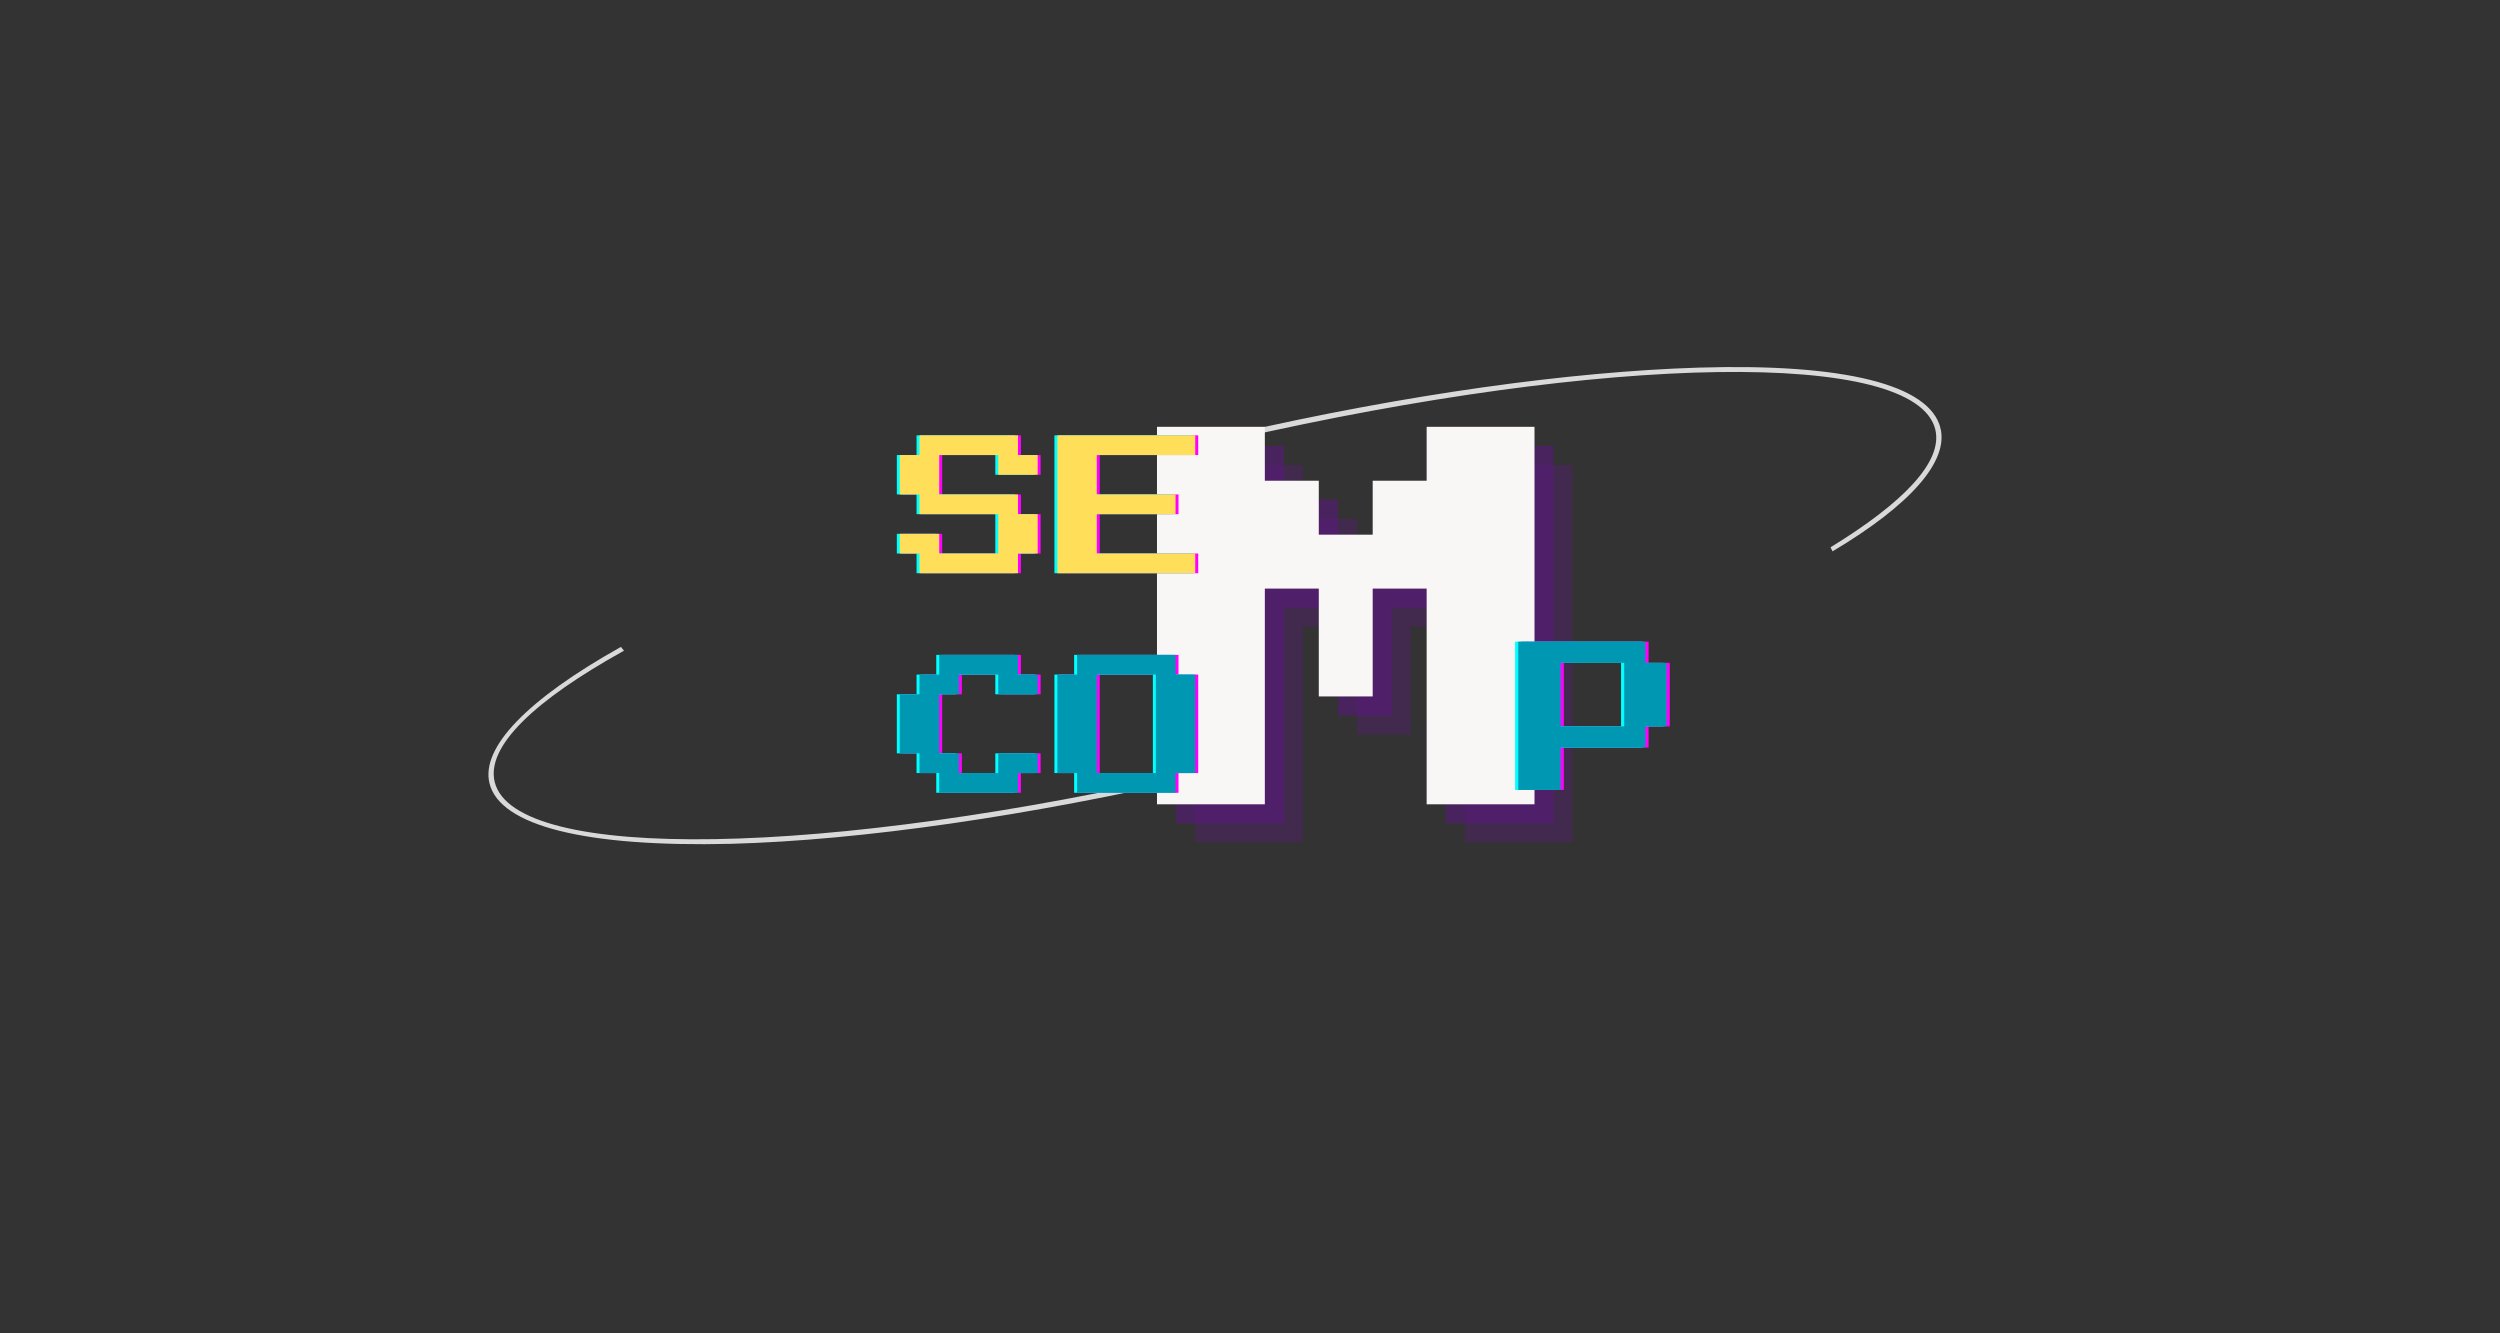 <svg xmlns="http://www.w3.org/2000/svg" xmlns:xlink="http://www.w3.org/1999/xlink" width="1200" zoomAndPan="magnify" viewBox="0 0 900 480" height="640" preserveAspectRatio="xMidYMid meet" version="1.0"><rect x="0" y="0" width="900" height="480" fill="#333333" stroke="none"/><defs><g/><clipPath id="0ba65bde58"><path d="M 444 132 L 699 132 L 699 199 L 444 199 Z M 444 132 " clip-rule="nonzero"/></clipPath><clipPath id="85f026e9f3"><path d="M 162.312 225.348 L 684.566 97.18 L 712.453 210.809 L 190.199 338.977 Z M 162.312 225.348 " clip-rule="nonzero"/></clipPath><clipPath id="e67043f7e5"><path d="M 162.312 225.348 L 684.566 97.18 L 712.453 210.809 L 190.199 338.977 Z M 162.312 225.348 " clip-rule="nonzero"/></clipPath><clipPath id="9e5d449836"><path d="M 175 232 L 434 232 L 434 304 L 175 304 Z M 175 232 " clip-rule="nonzero"/></clipPath><clipPath id="a71b5c4718"><path d="M 162.312 225.348 L 684.566 97.18 L 712.453 210.809 L 190.199 338.977 Z M 162.312 225.348 " clip-rule="nonzero"/></clipPath><clipPath id="ba1309ef44"><path d="M 162.312 225.348 L 684.566 97.18 L 712.453 210.809 L 190.199 338.977 Z M 162.312 225.348 " clip-rule="nonzero"/></clipPath></defs><g clip-path="url(#0ba65bde58)"><g clip-path="url(#85f026e9f3)"><g clip-path="url(#e67043f7e5)"><path fill="#d9d9d9" d="M 611.609 132.336 C 565.184 133.777 506.145 141.961 444.266 156.152 L 444.727 158.031 C 578.574 127.504 689.555 125.484 696.699 154.586 C 699.539 166.164 685.25 180.949 659.004 197.016 C 659.156 197.641 659.547 197.875 659.699 198.504 C 688.062 181.59 701.492 166.016 698.574 154.125 C 694.734 138.477 663.977 130.766 611.609 132.336 Z M 611.609 132.336 " fill-opacity="1" fill-rule="nonzero"/></g></g></g><g clip-path="url(#9e5d449836)"><g clip-path="url(#a71b5c4718)"><g clip-path="url(#ba1309ef44)"><path fill="#d9d9d9" d="M 432.566 277.469 C 297.547 308.613 185.234 310.629 178.094 281.527 C 174.945 268.695 192.445 252.125 224.562 234.293 C 224.562 234.293 224.484 233.977 224.484 233.977 C 224.098 233.742 224.02 233.43 223.551 232.879 C 189.711 251.801 173.066 269.156 176.215 281.988 C 179.98 297.32 210.738 305.035 263.18 303.777 C 310.312 302.496 370.211 293.766 433.027 279.348 C 432.875 278.719 432.719 278.094 432.566 277.469 Z M 432.566 277.469 " fill-opacity="1" fill-rule="nonzero"/></g></g></g><g fill="#601588" fill-opacity="0.302"><g transform="translate(430.243, 322.695)"><g><path d="M 0 -19.422 L 0 -155.312 L 38.828 -155.312 L 38.828 -135.906 L 58.25 -135.906 L 58.25 -116.484 L 77.656 -116.484 L 77.656 -135.906 L 97.078 -135.906 L 97.078 -155.312 L 135.906 -155.312 L 135.906 -19.422 L 97.078 -19.422 L 97.078 -97.078 L 77.656 -97.078 L 77.656 -58.25 L 58.25 -58.25 L 58.25 -97.078 L 38.828 -97.078 L 38.828 -19.422 Z M 0 -19.422 "/></g></g></g><g fill="#601588" fill-opacity="0.502"><g transform="translate(423.379, 315.831)"><g><path d="M 0 -19.422 L 0 -155.312 L 38.828 -155.312 L 38.828 -135.906 L 58.25 -135.906 L 58.25 -116.484 L 77.656 -116.484 L 77.656 -135.906 L 97.078 -135.906 L 97.078 -155.312 L 135.906 -155.312 L 135.906 -19.422 L 97.078 -19.422 L 97.078 -97.078 L 77.656 -97.078 L 77.656 -58.25 L 58.25 -58.25 L 58.25 -97.078 L 38.828 -97.078 L 38.828 -19.422 Z M 0 -19.422 "/></g></g></g><g fill="#f8f7f6" fill-opacity="1"><g transform="translate(416.514, 308.967)"><g><path d="M 0 -19.422 L 0 -155.312 L 38.828 -155.312 L 38.828 -135.906 L 58.25 -135.906 L 58.25 -116.484 L 77.656 -116.484 L 77.656 -135.906 L 97.078 -135.906 L 97.078 -155.312 L 135.906 -155.312 L 135.906 -19.422 L 97.078 -19.422 L 97.078 -97.078 L 77.656 -97.078 L 77.656 -58.25 L 58.25 -58.25 L 58.25 -97.078 L 38.828 -97.078 L 38.828 -19.422 Z M 0 -19.422 "/></g></g></g><g fill="#ff00ff" fill-opacity="1"><g transform="translate(324.99, 213.456)"><g><path d="M 7.094 -7.094 L 7.094 -14.188 L 0 -14.188 L 0 -21.281 L 14.188 -21.281 L 14.188 -14.188 L 35.453 -14.188 L 35.453 -28.359 L 7.094 -28.359 L 7.094 -35.453 L 0 -35.453 L 0 -49.641 L 7.094 -49.641 L 7.094 -56.734 L 42.547 -56.734 L 42.547 -49.641 L 49.641 -49.641 L 49.641 -42.547 L 35.453 -42.547 L 35.453 -49.641 L 14.188 -49.641 L 14.188 -35.453 L 42.547 -35.453 L 42.547 -28.359 L 49.641 -28.359 L 49.641 -14.188 L 42.547 -14.188 L 42.547 -7.094 Z M 7.094 -7.094 "/></g></g></g><g fill="#ff00ff" fill-opacity="1"><g transform="translate(381.719, 213.456)"><g><path d="M 0 -7.094 L 0 -56.734 L 49.641 -56.734 L 49.641 -49.641 L 14.188 -49.641 L 14.188 -35.453 L 42.547 -35.453 L 42.547 -28.359 L 14.188 -28.359 L 14.188 -14.188 L 49.641 -14.188 L 49.641 -7.094 Z M 0 -7.094 "/></g></g></g><g fill="#00ffff" fill-opacity="1"><g transform="translate(322.863, 213.456)"><g><path d="M 7.094 -7.094 L 7.094 -14.188 L 0 -14.188 L 0 -21.281 L 14.188 -21.281 L 14.188 -14.188 L 35.453 -14.188 L 35.453 -28.359 L 7.094 -28.359 L 7.094 -35.453 L 0 -35.453 L 0 -49.641 L 7.094 -49.641 L 7.094 -56.734 L 42.547 -56.734 L 42.547 -49.641 L 49.641 -49.641 L 49.641 -42.547 L 35.453 -42.547 L 35.453 -49.641 L 14.188 -49.641 L 14.188 -35.453 L 42.547 -35.453 L 42.547 -28.359 L 49.641 -28.359 L 49.641 -14.188 L 42.547 -14.188 L 42.547 -7.094 Z M 7.094 -7.094 "/></g></g></g><g fill="#00ffff" fill-opacity="1"><g transform="translate(379.591, 213.456)"><g><path d="M 0 -7.094 L 0 -56.734 L 49.641 -56.734 L 49.641 -49.641 L 14.188 -49.641 L 14.188 -35.453 L 42.547 -35.453 L 42.547 -28.359 L 14.188 -28.359 L 14.188 -14.188 L 49.641 -14.188 L 49.641 -7.094 Z M 0 -7.094 "/></g></g></g><g fill="#ffde59" fill-opacity="1"><g transform="translate(323.926, 213.456)"><g><path d="M 7.094 -7.094 L 7.094 -14.188 L 0 -14.188 L 0 -21.281 L 14.188 -21.281 L 14.188 -14.188 L 35.453 -14.188 L 35.453 -28.359 L 7.094 -28.359 L 7.094 -35.453 L 0 -35.453 L 0 -49.641 L 7.094 -49.641 L 7.094 -56.734 L 42.547 -56.734 L 42.547 -49.641 L 49.641 -49.641 L 49.641 -42.547 L 35.453 -42.547 L 35.453 -49.641 L 14.188 -49.641 L 14.188 -35.453 L 42.547 -35.453 L 42.547 -28.359 L 49.641 -28.359 L 49.641 -14.188 L 42.547 -14.188 L 42.547 -7.094 Z M 7.094 -7.094 "/></g></g></g><g fill="#ffde59" fill-opacity="1"><g transform="translate(380.655, 213.456)"><g><path d="M 0 -7.094 L 0 -56.734 L 49.641 -56.734 L 49.641 -49.641 L 14.188 -49.641 L 14.188 -35.453 L 42.547 -35.453 L 42.547 -28.359 L 14.188 -28.359 L 14.188 -14.188 L 49.641 -14.188 L 49.641 -7.094 Z M 0 -7.094 "/></g></g></g><g fill="#ff00ff" fill-opacity="1"><g transform="translate(324.99, 292.491)"><g><path d="M 14.188 -7.094 L 14.188 -14.188 L 7.094 -14.188 L 7.094 -21.281 L 0 -21.281 L 0 -42.547 L 7.094 -42.547 L 7.094 -49.641 L 14.188 -49.641 L 14.188 -56.734 L 42.547 -56.734 L 42.547 -49.641 L 49.641 -49.641 L 49.641 -42.547 L 35.453 -42.547 L 35.453 -49.641 L 21.281 -49.641 L 21.281 -42.547 L 14.188 -42.547 L 14.188 -21.281 L 21.281 -21.281 L 21.281 -14.188 L 35.453 -14.188 L 35.453 -21.281 L 49.641 -21.281 L 49.641 -14.188 L 42.547 -14.188 L 42.547 -7.094 Z M 14.188 -7.094 "/></g></g></g><g fill="#ff00ff" fill-opacity="1"><g transform="translate(381.719, 292.491)"><g><path d="M 7.094 -7.094 L 7.094 -14.188 L 0 -14.188 L 0 -49.641 L 7.094 -49.641 L 7.094 -56.734 L 42.547 -56.734 L 42.547 -49.641 L 49.641 -49.641 L 49.641 -14.188 L 42.547 -14.188 L 42.547 -7.094 Z M 14.188 -14.188 L 35.453 -14.188 L 35.453 -49.641 L 14.188 -49.641 Z M 14.188 -14.188 "/></g></g></g><g fill="#00ffff" fill-opacity="1"><g transform="translate(322.863, 292.491)"><g><path d="M 14.188 -7.094 L 14.188 -14.188 L 7.094 -14.188 L 7.094 -21.281 L 0 -21.281 L 0 -42.547 L 7.094 -42.547 L 7.094 -49.641 L 14.188 -49.641 L 14.188 -56.734 L 42.547 -56.734 L 42.547 -49.641 L 49.641 -49.641 L 49.641 -42.547 L 35.453 -42.547 L 35.453 -49.641 L 21.281 -49.641 L 21.281 -42.547 L 14.188 -42.547 L 14.188 -21.281 L 21.281 -21.281 L 21.281 -14.188 L 35.453 -14.188 L 35.453 -21.281 L 49.641 -21.281 L 49.641 -14.188 L 42.547 -14.188 L 42.547 -7.094 Z M 14.188 -7.094 "/></g></g></g><g fill="#00ffff" fill-opacity="1"><g transform="translate(379.591, 292.491)"><g><path d="M 7.094 -7.094 L 7.094 -14.188 L 0 -14.188 L 0 -49.641 L 7.094 -49.641 L 7.094 -56.734 L 42.547 -56.734 L 42.547 -49.641 L 49.641 -49.641 L 49.641 -14.188 L 42.547 -14.188 L 42.547 -7.094 Z M 14.188 -14.188 L 35.453 -14.188 L 35.453 -49.641 L 14.188 -49.641 Z M 14.188 -14.188 "/></g></g></g><g fill="#0097b2" fill-opacity="1"><g transform="translate(323.926, 292.491)"><g><path d="M 14.188 -7.094 L 14.188 -14.188 L 7.094 -14.188 L 7.094 -21.281 L 0 -21.281 L 0 -42.547 L 7.094 -42.547 L 7.094 -49.641 L 14.188 -49.641 L 14.188 -56.734 L 42.547 -56.734 L 42.547 -49.641 L 49.641 -49.641 L 49.641 -42.547 L 35.453 -42.547 L 35.453 -49.641 L 21.281 -49.641 L 21.281 -42.547 L 14.188 -42.547 L 14.188 -21.281 L 21.281 -21.281 L 21.281 -14.188 L 35.453 -14.188 L 35.453 -21.281 L 49.641 -21.281 L 49.641 -14.188 L 42.547 -14.188 L 42.547 -7.094 Z M 14.188 -7.094 "/></g></g></g><g fill="#0097b2" fill-opacity="1"><g transform="translate(380.655, 292.491)"><g><path d="M 7.094 -7.094 L 7.094 -14.188 L 0 -14.188 L 0 -49.641 L 7.094 -49.641 L 7.094 -56.734 L 42.547 -56.734 L 42.547 -49.641 L 49.641 -49.641 L 49.641 -14.188 L 42.547 -14.188 L 42.547 -7.094 Z M 14.188 -14.188 L 35.453 -14.188 L 35.453 -49.641 L 14.188 -49.641 Z M 14.188 -14.188 "/></g></g></g><g fill="#ff00ff" fill-opacity="1"><g transform="translate(547.737, 292)"><g><path d="M 0 -7.625 L 0 -61 L 45.75 -61 L 45.75 -53.375 L 53.375 -53.375 L 53.375 -30.5 L 45.75 -30.5 L 45.75 -22.875 L 15.25 -22.875 L 15.25 -7.625 Z M 15.25 -30.5 L 38.125 -30.5 L 38.125 -53.375 L 15.25 -53.375 Z M 15.25 -30.5 "/></g></g></g><g fill="#00ffff" fill-opacity="1"><g transform="translate(545.449, 292)"><g><path d="M 0 -7.625 L 0 -61 L 45.75 -61 L 45.75 -53.375 L 53.375 -53.375 L 53.375 -30.5 L 45.75 -30.5 L 45.75 -22.875 L 15.25 -22.875 L 15.25 -7.625 Z M 15.25 -30.5 L 38.125 -30.5 L 38.125 -53.375 L 15.25 -53.375 Z M 15.25 -30.5 "/></g></g></g><g fill="#0097b2" fill-opacity="1"><g transform="translate(546.593, 292)"><g><path d="M 0 -7.625 L 0 -61 L 45.75 -61 L 45.75 -53.375 L 53.375 -53.375 L 53.375 -30.5 L 45.75 -30.5 L 45.75 -22.875 L 15.25 -22.875 L 15.25 -7.625 Z M 15.25 -30.5 L 38.125 -30.5 L 38.125 -53.375 L 15.25 -53.375 Z M 15.25 -30.5 "/></g></g></g></svg>